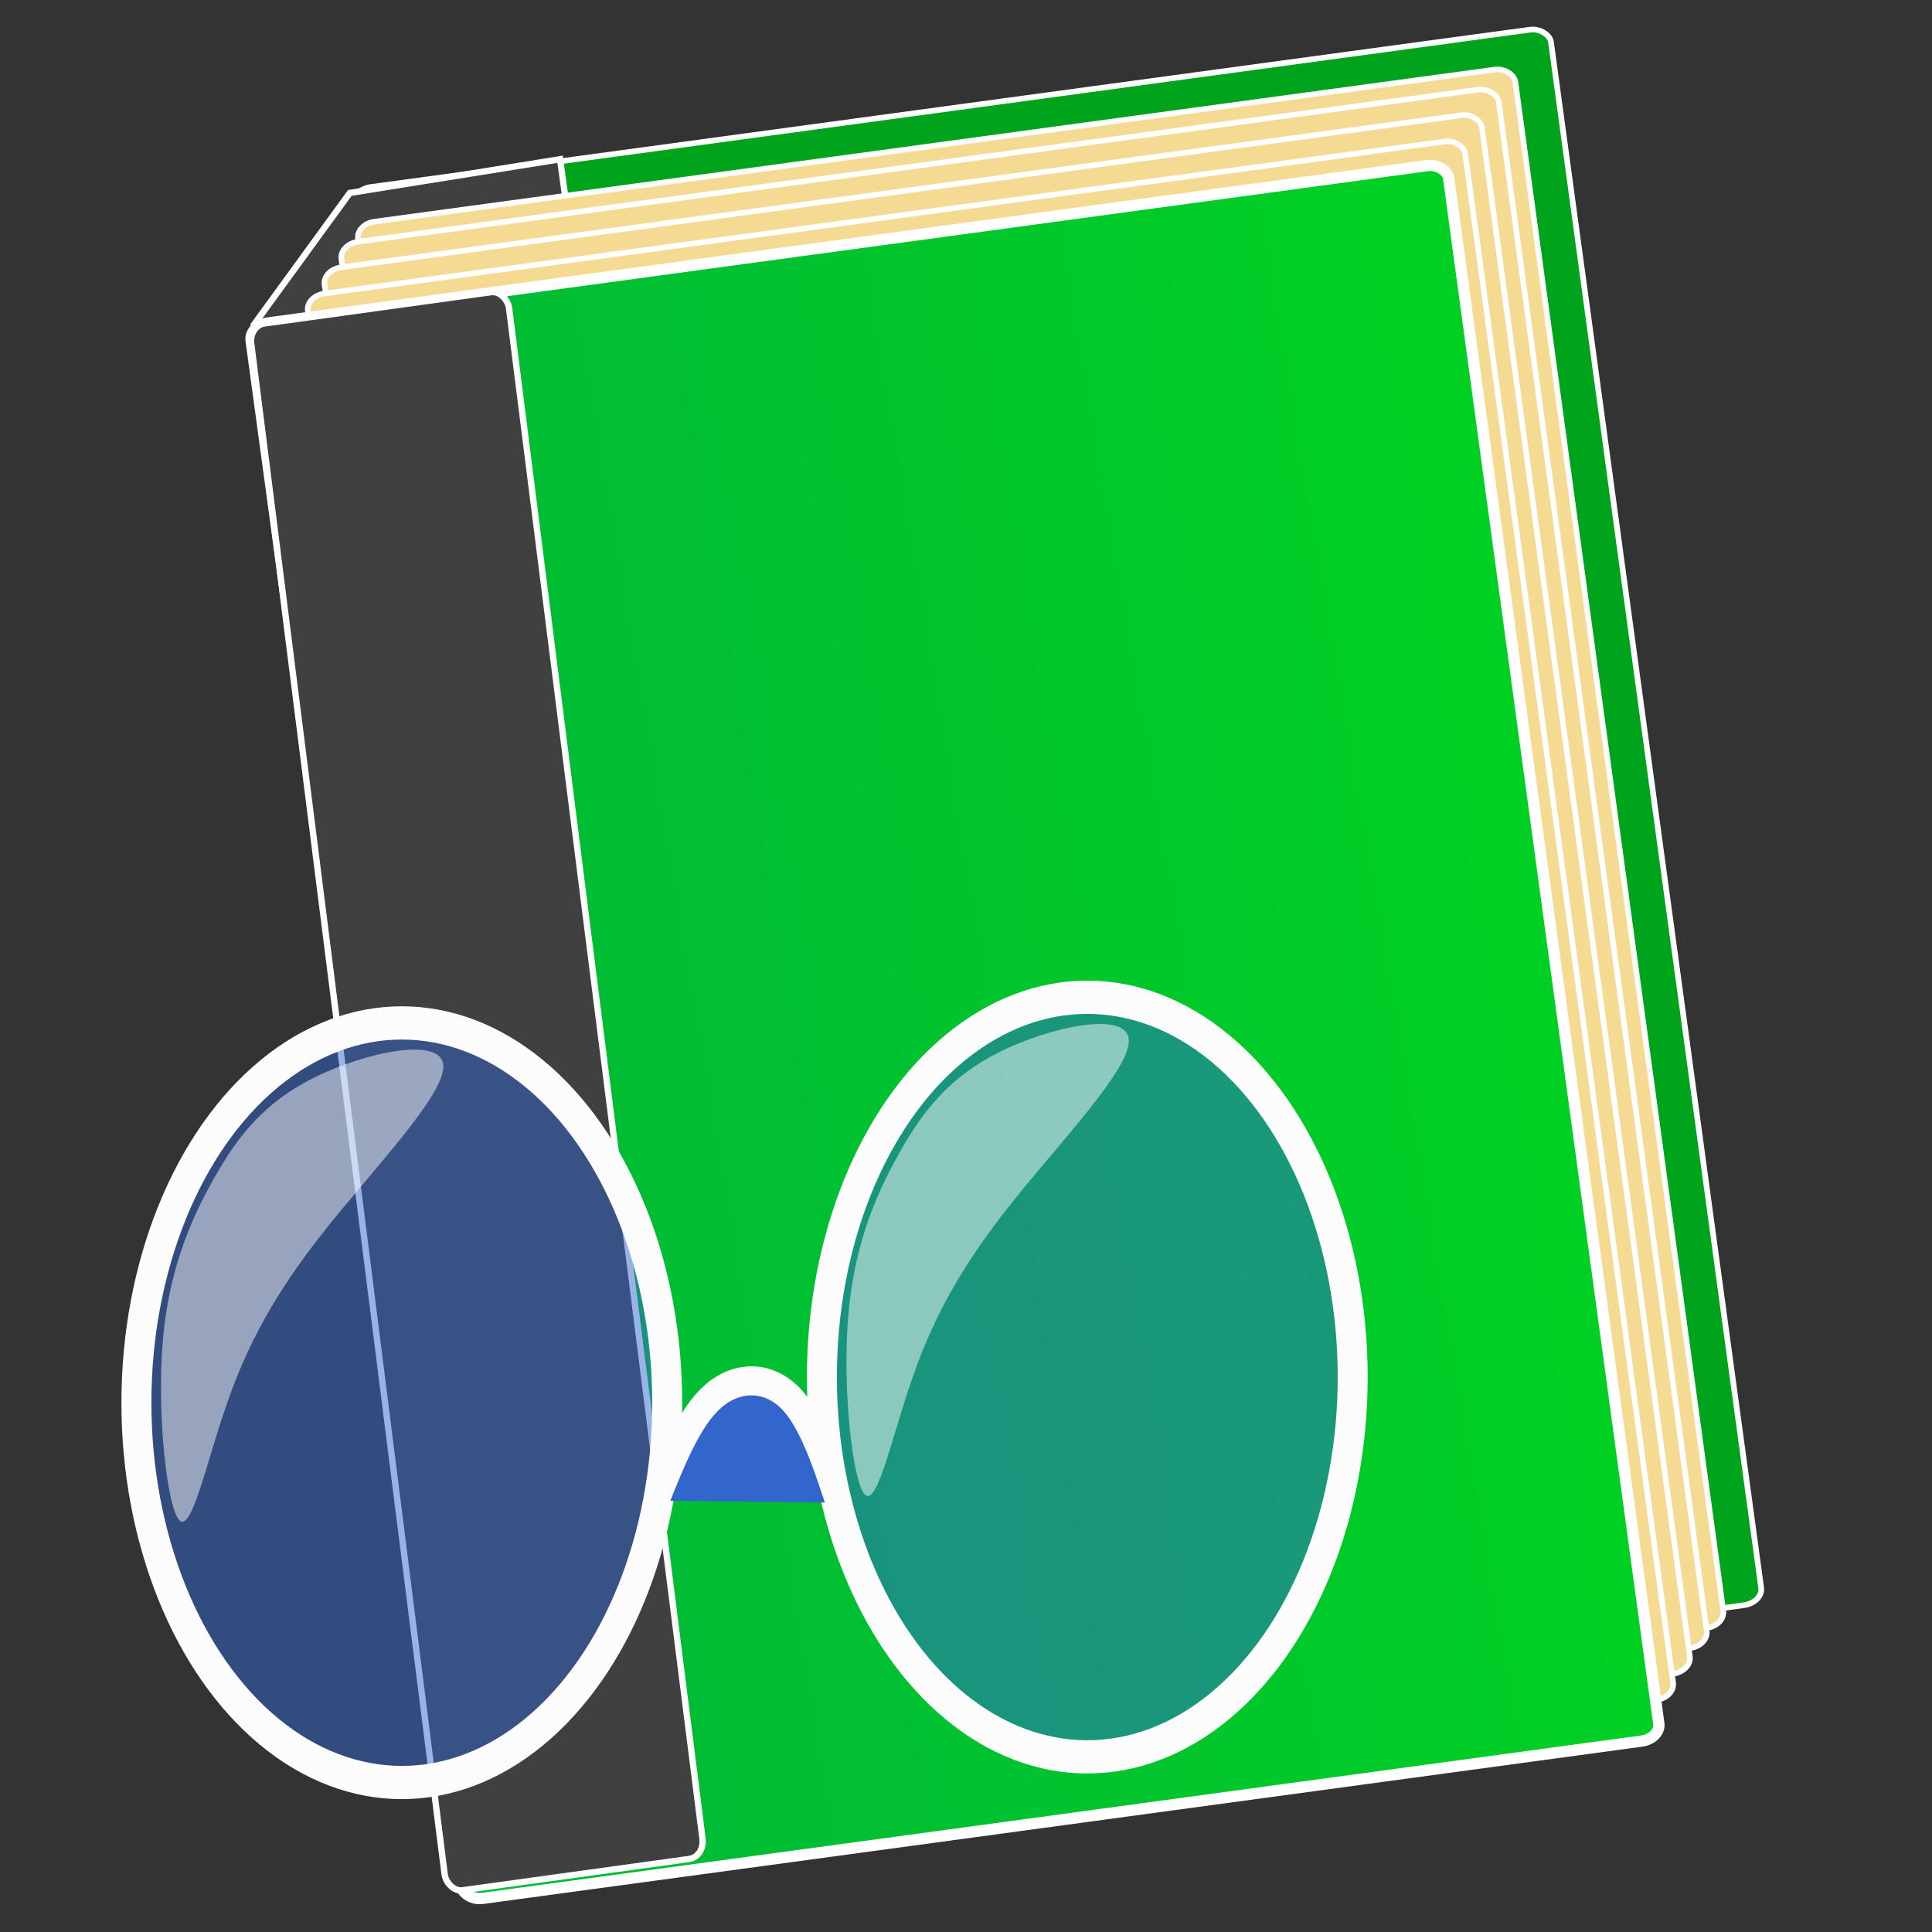 <?xml version="1.0" encoding="UTF-8" standalone="no"?>
<!-- Created with Inkscape (http://www.inkscape.org/) -->

<svg
   xmlns:dc="http://purl.org/dc/elements/1.1/"
   xmlns:cc="http://creativecommons.org/ns#"
   xmlns:rdf="http://www.w3.org/1999/02/22-rdf-syntax-ns#"
   xmlns:svg="http://www.w3.org/2000/svg"
   xmlns="http://www.w3.org/2000/svg"
   xmlns:xlink="http://www.w3.org/1999/xlink"
   xmlns:sodipodi="http://sodipodi.sourceforge.net/DTD/sodipodi-0.dtd"
   xmlns:inkscape="http://www.inkscape.org/namespaces/inkscape"
   width="128px"
   height="128px"
   viewBox="0 0 128 128"
   version="1.1"
   id="SVGRoot"
   sodipodi:docname="calibre-viewer.svg"
   inkscape:version="0.92.2 5c3e80d, 2017-08-06">
  <rect x="0" y="0" width="128" height="128" fill="#333333" stroke="none"/>
  <sodipodi:namedview
     id="base"
     pagecolor="#ffffff"
     bordercolor="#666666"
     borderopacity="1.0"
     inkscape:pageopacity="0.0"
     inkscape:pageshadow="2"
     inkscape:zoom="4"
     inkscape:cx="71.680625"
     inkscape:cy="71.550546"
     inkscape:document-units="px"
     inkscape:current-layer="layer1"
     showgrid="false"
     inkscape:window-width="1366"
     inkscape:window-height="703"
     inkscape:window-x="0"
     inkscape:window-y="0"
     inkscape:window-maximized="1"
     inkscape:grid-bbox="true"
     inkscape:pagecheckerboard="true" />
  <defs
     id="defs4485">
    <linearGradient
       inkscape:collect="always"
       id="linearGradient7138">
      <stop
         style="stop-color:#00bc35;stop-opacity:1"
         offset="0"
         id="stop7134" />
      <stop
         style="stop-color:#00d023;stop-opacity:1"
         offset="1"
         id="stop7136" />
    </linearGradient>
    <inkscape:path-effect
       only_selected="false"
       apply_with_weight="true"
       apply_no_weight="true"
       helper_size="0"
       steps="2"
       weight="33.333"
       is_visible="true"
       id="path-effect4518"
       effect="bspline" />
    <inkscape:path-effect
       effect="bspline"
       id="path-effect5830"
       is_visible="true"
       weight="33.333"
       steps="2"
       helper_size="0"
       apply_no_weight="true"
       apply_with_weight="true"
       only_selected="false" />
    <inkscape:path-effect
       effect="bspline"
       id="path-effect5816"
       is_visible="true"
       weight="33.333"
       steps="2"
       helper_size="0"
       apply_no_weight="true"
       apply_with_weight="true"
       only_selected="false" />
    <inkscape:path-effect
       effect="bspline"
       id="path-effect5812"
       is_visible="true"
       weight="33.333"
       steps="2"
       helper_size="0"
       apply_no_weight="true"
       apply_with_weight="true"
       only_selected="false" />
    <inkscape:path-effect
       effect="bspline"
       id="path-effect5092"
       is_visible="true"
       weight="33.333"
       steps="2"
       helper_size="0"
       apply_no_weight="true"
       apply_with_weight="true"
       only_selected="false" />
    <linearGradient
       id="linearGradient4232">
      <stop
         id="stop4234"
         offset="0"
         style="stop-color:#333333;stop-opacity:1" />
      <stop
         id="stop4236"
         offset="1"
         style="stop-color:#353535;stop-opacity:1" />
    </linearGradient>
    <linearGradient
       id="linearGradient5263-5">
      <stop
         id="stop5265-0"
         style="stop-color:#e9e9e9;stop-opacity:1"
         offset="0" />
      <stop
         id="stop5267-9"
         style="stop-color:#f9f9f9;stop-opacity:1"
         offset="1" />
    </linearGradient>
    <linearGradient
       inkscape:collect="always"
       xlink:href="#linearGradient7138"
       id="linearGradient7140"
       x1="29.725"
       y1="72.615"
       x2="95.331"
       y2="70.511"
       gradientUnits="userSpaceOnUse" />
  </defs>
  <g
     id="layer1"
     inkscape:groupmode="layer"
     inkscape:label="Layer 1">
    <g
       id="g5852"
       transform="matrix(1.049,0.09,-0.092,1.035,0.469,-9.478)">
      <g
         transform="matrix(0.924,-0.21,0.209,0.931,0.56,15.351)"
         id="g5109">
        <rect
           style="opacity:1;fill:#00a31c;fill-opacity:1;fill-rule:nonzero;stroke:#ffffff;stroke-width:0.378;stroke-miterlimit:4;stroke-dasharray:none;stroke-dashoffset:0;stroke-opacity:1;paint-order:fill markers stroke"
           id="rect5046-3-6"
           width="80.25"
           height="106.25"
           x="22.658"
           y="9.308"
           rx="1.279"
           ry="1" />
        <path
           style="fill:#404040;fill-opacity:1;stroke:#ffffff;stroke-width:0.421;stroke-linecap:butt;stroke-linejoin:miter;stroke-miterlimit:4;stroke-dasharray:none;stroke-opacity:1"
           d="m 22.518,9.511 c 0,0 -7.5,7.875 -7.5,7.875 0,0 0.545,4.989 0.545,4.989 0,0 21.101,-9.128 21.101,-9.128 0,0 -0.009,-4.077 -0.009,-4.077 0,0 -14.137,0.341 -14.137,0.341 z"
           id="path5090"
           inkscape:connector-curvature="0"
           inkscape:path-effect="#path-effect5092"
           inkscape:original-d="m 22.517654,9.5113739 -7.5,7.8750011 L 15.5625,22.375 36.663414,13.247356 36.65464,9.1700402 Z"
           sodipodi:nodetypes="cccccc" />
        <rect
           ry="0.989"
           rx="1.236"
           y="11.634"
           x="22.644"
           height="105.101"
           width="77.564"
           id="rect5080"
           style="opacity:1;fill:#f5da91;fill-opacity:1;fill-rule:nonzero;stroke:#ffffff;stroke-width:0.37;stroke-miterlimit:4;stroke-dasharray:none;stroke-dashoffset:0;stroke-opacity:1;paint-order:fill markers stroke" />
        <rect
           style="opacity:1;fill:#f5da91;fill-opacity:1;fill-rule:nonzero;stroke:#ffffff;stroke-width:0.37;stroke-miterlimit:4;stroke-dasharray:none;stroke-dashoffset:0;stroke-opacity:1;paint-order:fill markers stroke"
           id="rect5082"
           width="77.564"
           height="105.101"
           x="21.372"
           y="12.817"
           rx="1.236"
           ry="0.989" />
        <rect
           ry="0.989"
           rx="1.236"
           y="14.358"
           x="20.036"
           height="105.101"
           width="77.564"
           id="rect5084"
           style="opacity:1;fill:#f5da91;fill-opacity:1;fill-rule:nonzero;stroke:#ffffff;stroke-width:0.37;stroke-miterlimit:4;stroke-dasharray:none;stroke-dashoffset:0;stroke-opacity:1;paint-order:fill markers stroke" />
        <rect
           ry="0.989"
           rx="1.236"
           y="15.946"
           x="18.7"
           height="105.101"
           width="77.564"
           id="rect5086"
           style="opacity:1;fill:#f5da91;fill-opacity:1;fill-rule:nonzero;stroke:#ffffff;stroke-width:0.37;stroke-miterlimit:4;stroke-dasharray:none;stroke-dashoffset:0;stroke-opacity:1;paint-order:fill markers stroke" />
        <rect
           ry="1"
           rx="1.279"
           y="17.386"
           x="14.705"
           height="106.25"
           width="80.25"
           id="rect5088"
           style="opacity:1;fill:url(#linearGradient7140);fill-opacity:1;fill-rule:nonzero;stroke:#ffffff;stroke-width:0.752;stroke-miterlimit:4;stroke-dasharray:none;stroke-dashoffset:0;stroke-opacity:1;paint-order:fill markers stroke" />
      </g>
      <rect
         transform="matrix(0.975,-0.224,0.21,0.978,0,0)"
         ry="1.16"
         rx="0.975"
         y="31.708"
         x="11.396"
         height="100.669"
         width="16.373"
         id="rect5841"
         style="opacity:1;fill:#404040;fill-opacity:1;fill-rule:nonzero;stroke:#ffffff;stroke-width:0.4;stroke-miterlimit:4;stroke-dasharray:none;stroke-dashoffset:0;stroke-opacity:1;paint-order:fill markers stroke" />
    </g>
    <g
       id="g5839"
       transform="matrix(1.084,0,0,1.202,-26.622,-11.091)">
      <g
         id="g5820">
        <ellipse
           style="opacity:1;fill:#3366cc;fill-opacity:0.495;fill-rule:nonzero;stroke:#fcfcfc;stroke-width:1.832;stroke-miterlimit:4;stroke-dasharray:none;stroke-dashoffset:0;stroke-opacity:1;paint-order:fill markers stroke"
           id="path5806"
           cx="49.117"
           cy="86.543"
           rx="16.221"
           ry="20.934" />
        <path
           style="fill:#ffffff;fill-opacity:0.495;stroke:none;stroke-width:1px;stroke-linecap:butt;stroke-linejoin:miter;stroke-opacity:1"
           d="m 35.532,93.028 c -0.75,-0.646 -1.375,-5.728 -1.042,-9.666 0.333,-3.939 1.624,-6.728 3.083,-9.083 1.459,-2.355 3.082,-4.27 6.209,-5.667 3.127,-1.397 7.747,-2.271 7.872,-0.666 0.125,1.605 -4.248,5.687 -7.268,9.124 -3.021,3.438 -4.687,6.229 -5.958,9.521 -1.271,3.292 -2.146,7.083 -2.895,6.437 z"
           id="path5810"
           inkscape:connector-curvature="0"
           inkscape:path-effect="#path-effect5812"
           inkscape:original-d="m 35.406667,97.464407 c -0.626,-5.08234 -1.250803,-10.16407 -1.874996,-15.250002 1.291071,-2.791546 2.581778,-5.581137 3.874997,-8.375 1.624694,-1.91649 3.248128,-3.83131 4.874999,-5.750001 4.626482,-0.87447 9.246684,-1.748559 13.874995,-2.625 -4.378186,4.08638 -8.750992,8.167667 -13.124994,12.250003 -1.667668,2.792667 -3.334334,5.584333 -5,8.374998 -0.876,3.792662 -1.751,7.584332 -2.625001,11.375002 z"
           sodipodi:nodetypes="cccccccc" />
      </g>
      <g
         transform="translate(41.896,-1.414)"
         id="g5826">
        <ellipse
           ry="20.934"
           rx="16.221"
           cy="86.543"
           cx="49.117"
           id="ellipse5822"
           style="opacity:1;fill:#3366cc;fill-opacity:0.495;fill-rule:nonzero;stroke:#fcfcfc;stroke-width:1.832;stroke-miterlimit:4;stroke-dasharray:none;stroke-dashoffset:0;stroke-opacity:1;paint-order:fill markers stroke" />
        <path
           sodipodi:nodetypes="cccccccc"
           inkscape:original-d="M 35.406661,97.464407 C 34.78066,92.382067 34.155857,87.300337 33.531665,82.2144 c 1.291071,-2.791546 2.581778,-5.581137 3.874998,-8.374998 1.624694,-1.916491 3.248128,-3.831311 4.874998,-5.750001 4.626482,-0.87447 9.246685,-1.74856 13.875006,-2.625001 -4.378196,4.08638 -8.751003,8.167664 -13.125004,12.250002 -1.667668,2.792668 -3.334335,5.584333 -5,8.375 -0.876001,3.792665 -1.751001,7.584335 -2.625002,11.375005 z"
           inkscape:path-effect="#path-effect4518"
           inkscape:connector-curvature="0"
           id="path5824"
           d="m 35.532,93.028 c -0.75,-0.646 -1.375,-5.728 -1.042,-9.666 0.333,-3.939 1.624,-6.728 3.083,-9.083 1.459,-2.355 3.082,-4.27 6.209,-5.667 3.127,-1.397 7.747,-2.271 7.872,-0.666 0.125,1.605 -4.248,5.687 -7.268,9.124 -3.021,3.438 -4.687,6.229 -5.958,9.521 -1.271,3.292 -2.146,7.083 -2.895,6.437 z"
           style="fill:#ffffff;fill-opacity:0.495;stroke:none;stroke-width:1px;stroke-linecap:butt;stroke-linejoin:miter;stroke-opacity:1" />
      </g>
      <path
         sodipodi:nodetypes="cccc"
         inkscape:original-d="m 64.656076,91.937554 c 1.009091,-2.281838 2.017181,-4.562676 3.024272,-6.842514 1.859249,-0.03256 3.717499,-0.06411 5.574748,-0.09467 0.858382,2.350534 1.715763,4.702068 2.572145,7.054601"
         inkscape:path-effect="#path-effect5830"
         inkscape:connector-curvature="0"
         id="path5828"
         d="m 64.656,91.938 c 1.009,-2.282 2.017,-4.563 3.45,-5.718 1.433,-1.156 3.292,-1.187 4.649,-0.027 1.357,1.16 2.215,3.511 3.072,5.863"
         style="fill:#3366cc;stroke:#fcfcfc;stroke-width:1.6;stroke-linecap:butt;stroke-linejoin:miter;stroke-miterlimit:4;stroke-dasharray:none;stroke-opacity:1" />
    </g>
  </g>
</svg>
